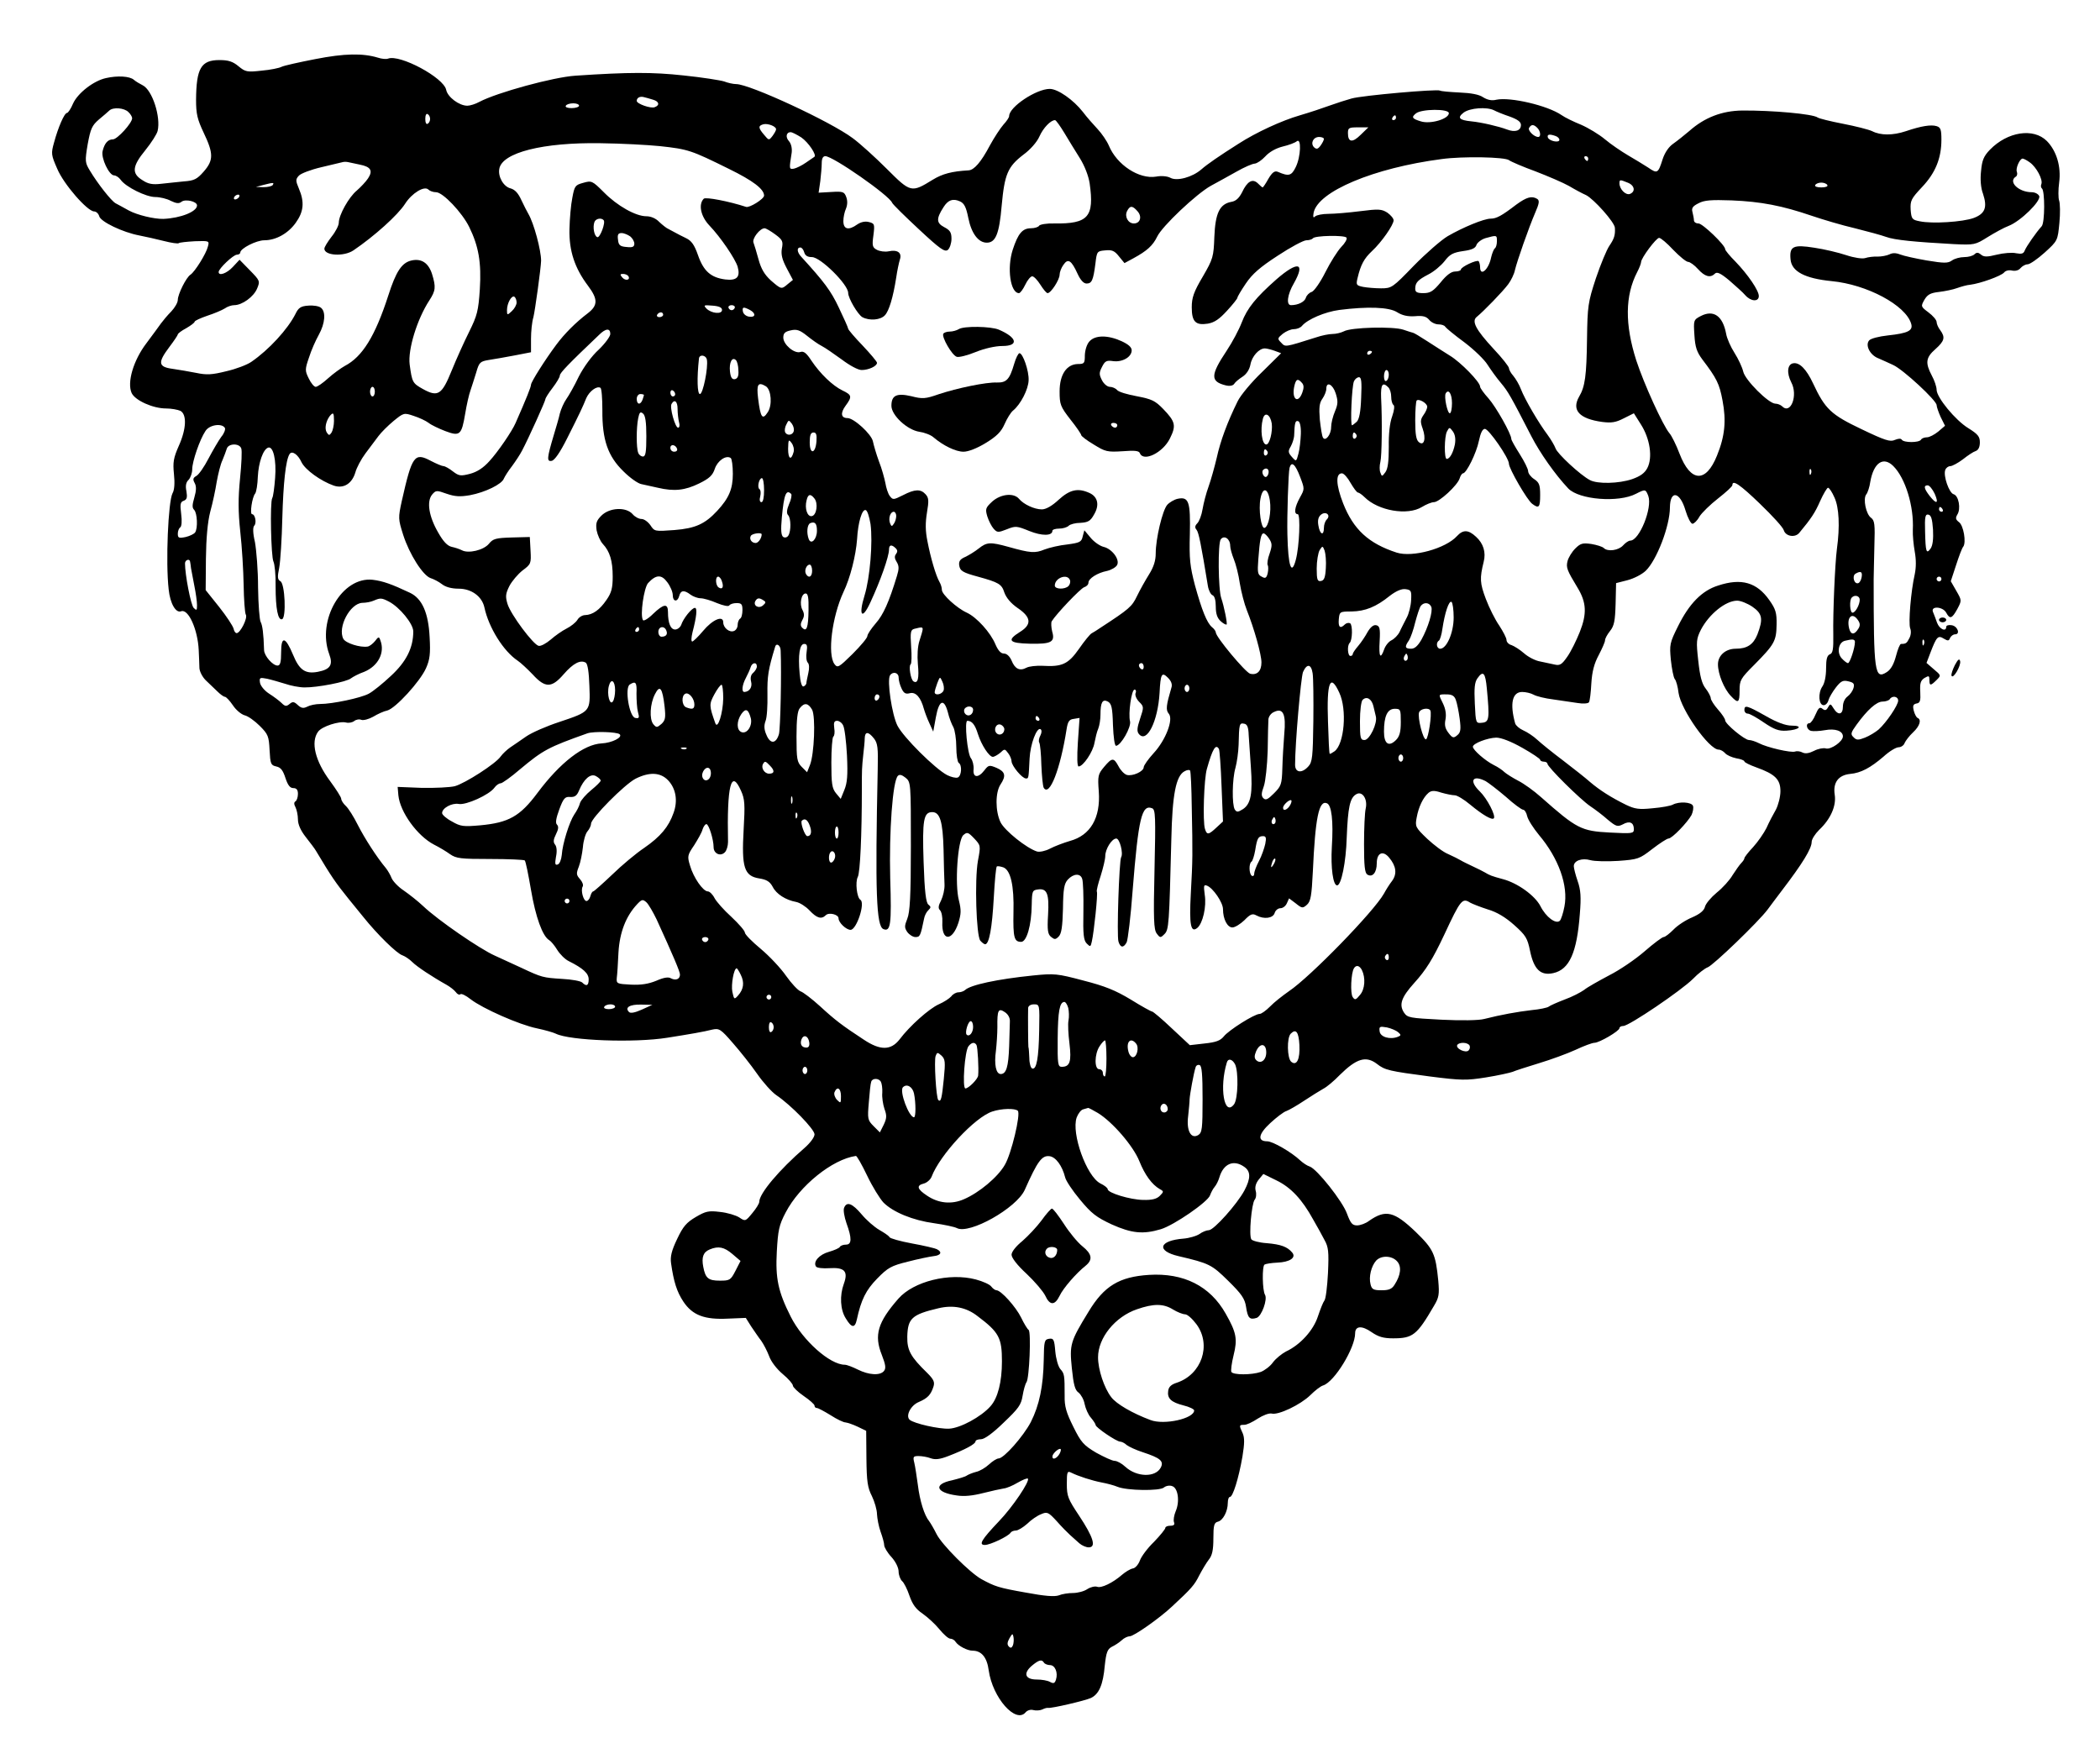 <?xml version="1.0" standalone="no"?>
<!DOCTYPE svg PUBLIC "-//W3C//DTD SVG 20010904//EN"
 "http://www.w3.org/TR/2001/REC-SVG-20010904/DTD/svg10.dtd">
<svg version="1.0" xmlns="http://www.w3.org/2000/svg"
 width="874pt" height="734pt" viewBox="0 0 874 734"
 preserveAspectRatio="xMidYMid meet">

<g transform="translate(0,734) scale(0.1,-0.1)"
fill="#000000" stroke="none">
<path d="M1312 7094 c-67 -13 -130 -27 -140 -32 -9 -5 -47 -13 -83 -16 -61 -7
-68 -5 -96 18 -24 20 -42 26 -80 26 -76 0 -96 -34 -97 -165 0 -59 5 -81 32
-138 41 -86 41 -114 0 -161 -28 -32 -40 -38 -83 -41 -27 -3 -70 -7 -95 -10
-35 -4 -53 -1 -77 15 -46 28 -43 58 12 125 25 31 48 67 51 80 14 58 -22 170
-62 190 -12 6 -29 16 -37 23 -17 15 -68 18 -116 7 -51 -11 -117 -62 -137 -106
-9 -22 -21 -39 -25 -39 -11 0 -37 -60 -54 -123 -13 -46 -12 -52 13 -109 27
-65 126 -178 154 -178 8 0 18 -9 21 -20 6 -23 98 -67 167 -80 25 -5 71 -15
102 -23 31 -8 59 -12 62 -9 3 3 33 6 67 8 60 2 61 2 54 -23 -7 -29 -54 -104
-72 -116 -18 -11 -53 -82 -53 -105 0 -11 -12 -32 -27 -48 -16 -16 -35 -39 -43
-50 -8 -12 -36 -49 -61 -83 -54 -71 -81 -163 -61 -207 15 -31 89 -64 143 -64
22 0 49 -5 60 -10 27 -15 25 -75 -7 -146 -22 -50 -25 -68 -20 -117 4 -37 2
-67 -6 -80 -18 -35 -29 -287 -16 -400 6 -59 30 -100 52 -91 30 11 69 -76 73
-161 1 -27 3 -62 3 -76 1 -14 12 -36 26 -50 14 -13 35 -34 48 -46 13 -13 27
-23 32 -23 5 0 20 -16 33 -35 13 -20 35 -38 49 -42 14 -3 42 -23 63 -44 35
-35 38 -43 41 -101 3 -57 5 -63 28 -68 19 -4 28 -17 38 -48 10 -30 19 -42 33
-42 13 0 19 -7 19 -24 0 -14 -5 -28 -10 -31 -7 -4 -7 -12 0 -25 5 -10 10 -33
10 -50 0 -21 11 -46 32 -73 18 -23 38 -49 43 -58 64 -107 81 -132 135 -199 11
-14 38 -47 61 -75 60 -75 141 -154 164 -161 11 -4 29 -16 41 -28 19 -19 82
-61 143 -95 14 -8 31 -21 38 -30 6 -9 15 -13 19 -9 4 4 23 -5 43 -21 49 -38
202 -106 276 -121 33 -7 68 -17 78 -22 58 -29 327 -39 464 -17 95 15 153 25
188 34 28 6 35 2 85 -56 30 -34 76 -92 101 -128 25 -36 61 -76 80 -89 61 -41
159 -142 159 -163 0 -12 -18 -36 -42 -57 -104 -90 -188 -189 -188 -224 0 -7
-13 -28 -29 -47 -28 -34 -29 -35 -54 -18 -14 9 -50 20 -80 23 -48 6 -60 3
-101 -21 -39 -23 -53 -39 -78 -92 -23 -48 -29 -73 -25 -101 11 -77 24 -118 51
-159 38 -57 88 -76 186 -71 l74 3 22 -35 c13 -19 31 -46 42 -60 10 -14 25 -43
33 -64 8 -23 32 -54 57 -75 23 -19 42 -41 42 -48 0 -6 20 -26 45 -43 25 -17
45 -35 45 -40 0 -6 4 -10 10 -10 5 0 31 -14 57 -30 26 -17 54 -30 62 -30 9 -1
32 -9 51 -18 l35 -17 1 -115 c1 -97 5 -122 23 -157 11 -23 21 -57 21 -75 1
-18 7 -51 15 -73 8 -22 15 -47 15 -56 0 -8 13 -31 30 -49 18 -20 30 -45 30
-61 0 -14 7 -32 14 -39 8 -6 22 -34 31 -61 13 -37 27 -56 55 -75 20 -14 52
-43 69 -64 18 -22 38 -40 46 -40 8 0 18 -6 22 -13 11 -17 49 -37 71 -37 37 0
60 -28 67 -82 16 -114 113 -224 154 -174 7 8 21 12 31 9 11 -3 28 -2 37 2 10
5 21 8 25 7 13 -3 154 30 178 41 34 16 51 55 58 135 6 55 11 68 29 78 13 6 31
18 41 27 10 10 26 17 34 17 17 0 124 75 176 124 81 75 93 89 113 129 12 23 30
53 40 66 14 17 19 40 19 88 0 55 3 66 19 70 21 5 41 43 41 78 0 14 4 25 9 25
12 0 36 76 52 168 9 55 9 78 1 97 -16 34 -15 35 7 35 10 0 35 12 56 26 22 14
46 23 57 21 28 -8 121 37 161 76 19 19 43 38 54 41 47 15 133 156 133 217 0
31 28 33 68 5 29 -20 50 -26 90 -26 82 0 99 13 170 135 21 35 23 48 18 105
-11 112 -20 131 -94 203 -90 86 -125 94 -194 46 -14 -11 -37 -19 -50 -19 -20
0 -27 9 -42 49 -18 51 -125 186 -155 196 -10 3 -27 14 -39 25 -37 35 -115 80
-138 80 -42 0 -37 30 13 76 26 24 56 47 67 50 11 4 44 23 74 43 30 20 66 42
80 50 14 7 45 33 68 57 70 69 109 81 155 46 33 -26 52 -30 219 -52 133 -17
153 -17 235 -4 50 8 99 19 110 23 11 5 61 21 110 36 50 15 118 40 153 56 34
16 69 29 78 29 20 0 104 49 104 61 0 5 7 9 16 9 24 0 242 148 290 196 22 23
50 44 61 48 22 7 213 191 250 241 12 17 40 53 60 80 84 110 123 173 123 201 0
11 14 33 31 50 48 45 72 100 65 146 -8 51 15 82 64 87 45 4 84 25 139 72 24
22 52 39 63 39 10 0 22 8 25 18 4 9 19 29 35 44 28 26 36 53 19 60 -5 2 -12
15 -16 30 -5 20 -3 27 11 30 15 2 18 11 16 48 -2 36 1 47 17 58 19 11 21 10
21 -8 0 -25 5 -25 30 0 19 19 19 19 -12 45 l-30 26 16 42 c26 68 32 74 56 59
17 -10 21 -10 26 3 4 8 13 15 21 15 23 0 10 35 -15 38 -12 2 -22 -1 -22 -7 0
-22 -28 -10 -38 17 -5 15 -13 35 -17 45 -11 26 41 23 55 -3 15 -28 24 -25 46
15 19 36 19 36 -4 76 l-23 40 22 67 c12 37 25 72 30 77 13 18 1 89 -18 102
-14 11 -15 17 -7 31 16 24 6 79 -15 85 -19 5 -44 77 -35 101 3 9 13 16 21 16
8 0 32 13 52 28 20 16 44 32 54 35 11 4 17 17 17 36 0 24 -8 34 -48 59 -54 33
-132 128 -132 160 0 12 -9 39 -20 59 -28 53 -25 75 15 110 38 34 42 49 20 79
-8 10 -15 26 -15 34 0 8 -15 26 -34 40 -32 24 -32 25 -17 52 13 22 25 29 61
33 25 3 59 10 75 16 17 6 41 13 55 14 41 5 128 36 141 51 6 8 21 11 33 8 14
-3 28 1 35 10 8 9 21 16 30 16 9 0 41 22 71 49 54 49 54 50 61 123 4 40 3 82
-1 93 -4 11 -4 45 0 75 9 67 -11 132 -51 173 -56 56 -164 39 -237 -36 -26 -27
-33 -44 -37 -89 -4 -34 -1 -71 8 -94 19 -57 9 -83 -38 -101 -46 -17 -174 -25
-225 -14 -32 6 -35 10 -38 48 -2 38 2 46 47 94 56 59 81 120 81 198 0 41 -3
51 -20 56 -23 7 -63 1 -128 -21 -54 -18 -105 -18 -140 0 -15 7 -70 21 -122 31
-52 10 -100 22 -105 26 -20 15 -191 30 -314 29 -84 -1 -157 -29 -220 -85 -20
-17 -50 -41 -67 -53 -19 -13 -35 -37 -44 -64 -19 -60 -22 -62 -61 -35 -19 12
-56 35 -84 51 -27 16 -70 45 -95 66 -25 21 -70 48 -100 61 -30 12 -67 30 -81
40 -58 40 -213 76 -271 64 -19 -5 -37 -1 -55 10 -17 12 -51 18 -99 20 -40 2
-76 5 -81 8 -12 7 -322 -20 -368 -33 -22 -6 -62 -19 -90 -29 -27 -10 -84 -29
-125 -41 -76 -22 -182 -71 -255 -118 -79 -50 -130 -85 -155 -107 -38 -33 -102
-50 -129 -35 -13 7 -38 9 -59 5 -71 -12 -164 49 -197 129 -8 19 -30 51 -47 69
-18 19 -46 51 -61 71 -39 50 -104 96 -138 96 -56 0 -169 -75 -169 -113 0 -6
-11 -22 -24 -36 -13 -15 -38 -53 -56 -86 -37 -70 -66 -103 -89 -104 -69 -4
-108 -14 -149 -39 -89 -55 -92 -54 -191 45 -48 48 -112 106 -142 128 -92 69
-429 225 -485 225 -12 0 -35 5 -50 11 -16 5 -91 17 -169 25 -128 14 -227 14
-450 -1 -92 -6 -326 -70 -400 -109 -16 -9 -39 -16 -50 -16 -34 0 -82 36 -88
66 -10 51 -193 149 -242 130 -8 -3 -27 -1 -42 4 -63 19 -139 18 -261 -6z
m1406 -169 c25 -7 29 -23 7 -31 -16 -7 -75 14 -75 26 0 13 13 20 29 16 9 -2
26 -7 39 -11z m-308 -25 c0 -5 -14 -10 -31 -10 -17 0 -28 4 -24 10 3 6 17 10
31 10 13 0 24 -4 24 -10z m-1876 -26 c9 -8 16 -20 16 -26 0 -20 -62 -88 -80
-88 -21 0 -35 -16 -43 -49 -7 -29 27 -101 48 -101 7 0 20 -8 27 -18 21 -30
106 -72 144 -72 19 0 49 -7 65 -16 23 -11 34 -12 44 -4 16 13 65 2 65 -15 0
-26 -69 -53 -140 -56 -38 -1 -109 16 -144 35 -21 12 -46 25 -55 30 -18 10 -74
81 -107 136 -20 33 -21 39 -9 110 12 65 18 78 47 103 18 15 38 32 43 37 16 15
62 11 79 -6z m5496 -5 c0 -24 -77 -47 -117 -34 -36 11 -40 17 -20 33 23 19
137 20 137 1z m188 12 c9 -5 38 -17 65 -26 33 -12 47 -22 47 -35 0 -24 -24
-32 -58 -19 -34 13 -107 30 -149 34 -50 5 -59 15 -32 36 26 20 97 25 127 10z
m-4428 -36 c0 -8 -4 -17 -10 -20 -6 -4 -10 5 -10 20 0 15 4 24 10 20 6 -3 10
-12 10 -20z m4020 5 c0 -5 -5 -10 -11 -10 -5 0 -7 5 -4 10 3 6 8 10 11 10 2 0
4 -4 4 -10z m-1381 -62 c17 -29 47 -77 65 -106 20 -32 36 -73 41 -105 20 -140
-6 -169 -147 -167 -31 1 -59 -4 -63 -9 -3 -6 -19 -11 -34 -11 -36 0 -54 -22
-76 -89 -25 -77 -10 -181 26 -181 5 0 17 16 26 35 9 19 22 35 29 35 7 0 22
-16 34 -35 12 -19 25 -35 30 -35 14 0 50 56 50 77 0 10 7 29 16 41 19 28 33
19 59 -38 12 -26 25 -40 37 -40 22 0 28 13 37 83 6 51 7 52 41 55 28 3 39 -2
57 -25 l23 -28 37 20 c57 31 81 53 99 90 20 43 164 179 224 212 25 13 72 40
105 58 33 19 68 34 77 34 10 1 29 14 44 30 16 18 44 34 72 41 26 6 52 16 59
22 20 16 17 -64 -4 -107 -18 -37 -29 -40 -75 -20 -13 5 -23 -2 -39 -29 -11
-20 -22 -36 -24 -36 -2 0 -11 8 -20 17 -22 21 -44 9 -66 -38 -12 -23 -25 -36
-44 -39 -49 -9 -67 -47 -71 -146 -3 -82 -5 -91 -48 -165 -38 -64 -46 -88 -46
-128 0 -60 16 -76 67 -68 28 5 48 19 80 54 24 26 43 50 43 54 0 4 16 31 35 59
27 40 59 68 133 116 53 35 107 64 119 64 12 0 24 4 27 8 7 12 133 14 140 3 4
-5 -6 -23 -22 -39 -15 -16 -45 -63 -66 -105 -21 -42 -47 -79 -57 -82 -10 -3
-21 -14 -24 -24 -5 -17 -32 -31 -62 -31 -21 0 -15 45 12 91 49 87 17 94 -72
17 -86 -76 -122 -120 -145 -180 -11 -29 -39 -82 -63 -118 -68 -102 -68 -128
-3 -144 17 -4 30 -1 35 7 4 7 20 20 34 29 17 11 29 30 33 50 6 35 36 68 60 68
8 0 27 -5 41 -10 l27 -10 -79 -78 c-44 -42 -90 -97 -102 -122 -43 -87 -72
-166 -87 -235 -9 -38 -24 -92 -34 -120 -10 -27 -21 -70 -25 -94 -4 -25 -14
-51 -22 -59 -10 -10 -11 -18 -3 -27 9 -11 19 -61 47 -233 3 -19 12 -36 19 -39
9 -3 14 -21 14 -48 0 -29 6 -47 20 -60 11 -10 22 -16 25 -14 4 4 -11 77 -22
109 -13 35 -15 231 -2 246 15 18 39 1 39 -28 0 -10 7 -35 15 -55 8 -19 20 -65
25 -101 6 -36 19 -86 29 -111 30 -75 61 -184 61 -218 0 -36 -18 -54 -47 -47
-20 6 -143 153 -143 172 0 5 -7 15 -16 22 -21 18 -42 70 -71 175 -20 77 -24
108 -21 211 3 136 -4 158 -51 148 -14 -3 -34 -15 -43 -25 -20 -23 -48 -141
-48 -202 0 -30 -8 -56 -28 -88 -15 -24 -38 -65 -50 -90 -21 -44 -33 -54 -151
-131 -14 -10 -31 -20 -38 -24 -6 -3 -30 -32 -52 -64 -45 -64 -70 -76 -153 -71
-25 1 -55 -2 -66 -8 -28 -15 -48 -5 -62 30 -8 18 -20 29 -32 29 -13 0 -24 13
-35 38 -20 49 -78 113 -119 132 -42 19 -104 76 -104 95 0 9 -4 23 -10 33 -15
26 -37 101 -50 169 -9 44 -9 77 -2 120 8 48 8 61 -6 76 -20 22 -44 22 -94 -4
-40 -20 -42 -20 -55 -3 -7 9 -15 34 -18 53 -4 20 -15 61 -27 91 -11 30 -22 68
-25 83 -6 30 -79 97 -106 97 -27 0 -30 21 -8 51 28 38 27 45 -13 64 -41 20
-92 69 -129 124 -20 31 -32 41 -46 36 -25 -8 -71 31 -71 60 0 18 7 25 31 30
25 6 38 1 67 -22 21 -17 48 -36 62 -43 14 -7 51 -33 83 -56 33 -25 68 -44 83
-44 29 0 64 16 64 30 0 5 -27 37 -60 72 -33 34 -60 66 -60 70 0 4 -18 44 -39
88 -33 70 -61 107 -156 211 -18 19 -20 39 -4 39 6 0 13 -9 16 -20 4 -14 14
-20 32 -20 36 0 151 -114 151 -149 0 -22 40 -90 59 -101 30 -16 76 -12 94 8
17 18 34 74 47 157 4 28 11 61 15 74 10 29 -9 43 -47 35 -15 -3 -36 0 -48 6
-19 10 -21 17 -15 60 6 47 5 50 -19 56 -16 4 -33 0 -48 -10 -36 -26 -58 -21
-58 14 0 16 5 39 11 52 6 15 7 32 1 48 -8 22 -14 24 -62 21 l-53 -3 7 48 c3
26 6 60 6 75 0 19 5 29 15 29 32 0 267 -164 278 -194 3 -7 53 -56 111 -110 89
-83 108 -96 121 -86 8 7 15 28 15 46 0 27 -6 36 -31 49 -32 17 -33 35 -2 83
19 30 39 37 68 24 18 -8 26 -24 35 -69 13 -65 42 -103 77 -103 37 0 52 37 62
155 12 130 25 161 90 211 29 21 57 53 67 76 16 36 47 68 65 68 4 0 21 -24 38
-52z m-1199 14 c0 -5 -7 -17 -15 -28 -15 -19 -15 -19 -35 5 -25 29 -25 38 -2
44 19 4 52 -9 52 -21z m3168 6 c14 -14 16 -38 4 -38 -18 0 -45 28 -38 38 9 15
19 15 34 0z m-735 -29 c-34 -34 -53 -32 -53 7 0 22 4 24 42 24 l43 0 -32 -31z
m-2328 -11 c29 -20 66 -74 54 -81 -2 -1 -18 -12 -35 -24 -17 -12 -40 -23 -50
-25 -20 -3 -20 -2 -9 67 2 18 -2 36 -11 47 -16 17 -12 38 7 38 5 0 25 -10 44
-22z m3139 6 c9 -3 16 -10 16 -16 0 -14 -43 -5 -48 10 -4 13 7 15 32 6z m-964
-12 c0 -5 -6 -17 -14 -28 -11 -15 -17 -16 -27 -7 -16 16 -4 43 21 43 11 0 20
-4 20 -8z m-2765 -30 c120 -13 131 -17 289 -95 100 -49 146 -84 146 -111 0
-14 -61 -52 -75 -47 -70 23 -168 42 -176 34 -23 -23 -13 -73 23 -111 47 -49
108 -139 118 -172 12 -43 -3 -59 -52 -53 -60 8 -90 35 -113 101 -15 43 -27 60
-50 71 -16 8 -37 18 -45 23 -8 4 -21 11 -28 15 -8 3 -25 17 -38 29 -14 15 -35
24 -54 24 -44 0 -121 43 -177 100 -48 48 -51 49 -86 39 -33 -9 -36 -13 -45
-62 -6 -29 -11 -87 -12 -131 -2 -90 22 -162 77 -235 42 -56 42 -82 -1 -115
-49 -37 -97 -85 -131 -131 -47 -63 -105 -155 -105 -166 0 -9 -19 -57 -64 -159
-15 -35 -74 -121 -109 -159 -25 -28 -51 -45 -81 -53 -39 -10 -46 -9 -71 10
-15 12 -33 22 -39 22 -6 0 -30 10 -53 22 -68 36 -78 23 -121 -168 -15 -69 -15
-74 6 -140 26 -81 82 -169 114 -180 13 -4 34 -15 47 -25 15 -12 40 -19 70 -19
53 0 97 -32 107 -78 18 -84 79 -182 139 -222 12 -8 40 -34 62 -57 52 -57 79
-57 129 1 40 46 70 61 92 48 8 -6 13 -39 15 -97 4 -107 5 -106 -126 -150 -52
-17 -114 -44 -137 -60 -24 -17 -54 -37 -67 -46 -13 -9 -31 -26 -39 -37 -20
-30 -148 -112 -191 -124 -20 -5 -82 -8 -138 -7 l-100 4 3 -35 c7 -70 79 -169
148 -205 22 -11 52 -29 67 -40 26 -18 44 -20 167 -20 76 0 141 -3 144 -6 4 -4
15 -59 26 -123 19 -112 48 -193 76 -209 7 -4 22 -22 33 -40 11 -18 33 -40 48
-47 60 -30 83 -51 83 -76 0 -26 -9 -31 -27 -13 -6 6 -44 13 -84 15 -79 5 -84
6 -169 46 -30 14 -80 37 -111 51 -61 27 -236 147 -298 206 -21 20 -58 49 -81
65 -23 15 -45 39 -50 51 -5 13 -16 32 -24 42 -37 44 -88 123 -117 180 -17 34
-39 69 -50 79 -10 9 -19 23 -19 30 0 6 -21 39 -46 73 -62 83 -82 163 -50 206
16 22 88 45 116 38 11 -3 26 0 34 6 7 6 21 9 30 5 9 -3 31 3 49 13 18 11 44
23 59 26 34 9 136 120 161 176 16 36 19 60 15 130 -5 100 -31 160 -82 184 -76
36 -113 49 -155 54 -127 14 -233 -168 -181 -309 17 -45 5 -64 -47 -74 -52 -10
-77 7 -103 70 -32 77 -50 81 -50 11 0 -42 -4 -55 -15 -55 -20 0 -55 40 -56 64
-2 71 -7 104 -14 117 -5 8 -10 73 -11 144 0 72 -7 156 -13 189 -9 38 -9 62 -3
68 11 11 4 48 -9 48 -10 0 0 71 13 86 5 7 10 38 11 70 3 59 22 114 43 121 21
7 35 -51 29 -126 -3 -40 -8 -78 -12 -84 -10 -16 -5 -244 5 -264 5 -10 10 -56
9 -103 0 -94 10 -143 27 -137 18 6 12 148 -7 158 -12 7 -13 17 -5 56 5 27 11
120 13 208 4 143 14 240 30 265 10 16 35 -1 50 -34 16 -32 80 -78 134 -97 41
-14 76 8 90 55 5 19 24 55 42 79 19 25 43 57 54 72 11 15 39 43 63 63 42 34
43 35 84 21 22 -7 50 -20 62 -29 11 -9 43 -24 69 -34 61 -23 68 -17 83 72 6
37 16 81 22 97 6 17 16 50 24 75 12 42 16 46 53 52 22 3 70 12 108 19 l67 13
0 56 c0 30 4 71 10 90 7 29 31 202 32 235 0 44 -30 156 -53 195 -5 8 -18 34
-29 57 -13 29 -27 44 -45 49 -29 7 -53 48 -47 81 11 68 182 111 422 107 85 -1
196 -7 245 -12z m3536 -59 c8 -6 57 -27 109 -46 52 -20 115 -47 140 -61 25
-15 57 -32 71 -38 32 -16 119 -113 120 -136 2 -30 -3 -46 -23 -75 -11 -16 -36
-76 -56 -135 -33 -100 -35 -116 -37 -252 -2 -154 -8 -199 -33 -241 -32 -56 1
-92 96 -105 39 -5 57 -2 90 15 l42 21 29 -46 c38 -59 50 -138 27 -182 -11 -21
-29 -34 -63 -46 -55 -19 -145 -21 -176 -4 -39 20 -136 110 -143 132 -4 11 -19
37 -33 56 -37 49 -95 148 -111 190 -7 19 -22 44 -32 56 -10 11 -18 26 -18 32
0 6 -28 42 -63 79 -76 82 -94 117 -70 135 28 23 107 104 130 135 12 16 25 43
28 59 9 38 57 175 84 238 17 39 19 51 9 58 -23 14 -44 8 -88 -24 -60 -46 -82
-58 -106 -58 -28 0 -115 -36 -179 -73 -27 -16 -91 -72 -141 -123 -88 -91 -92
-94 -136 -94 -25 0 -59 3 -75 6 -28 6 -30 8 -23 37 13 55 27 81 60 112 40 37
90 109 90 128 0 8 -12 22 -26 32 -24 15 -36 16 -114 6 -47 -6 -107 -11 -131
-11 -25 0 -50 -5 -56 -11 -7 -7 -9 -3 -6 15 17 89 250 187 533 224 86 12 265
9 281 -5z m329 7 c0 -5 -2 -10 -4 -10 -3 0 -8 5 -11 10 -3 6 -1 10 4 10 6 0
11 -4 11 -10z m1838 -16 c27 -19 55 -71 48 -90 -3 -7 -2 -15 2 -18 13 -8 13
-144 -1 -158 -22 -24 -63 -83 -70 -100 -5 -14 -13 -16 -36 -12 -16 4 -53 1
-81 -6 -40 -10 -54 -10 -66 1 -11 9 -18 9 -26 1 -7 -7 -26 -12 -43 -12 -17 0
-40 -6 -51 -14 -17 -12 -32 -12 -105 0 -46 8 -96 19 -111 25 -18 7 -32 7 -45
0 -11 -5 -33 -9 -49 -9 -16 1 -39 -2 -51 -6 -12 -4 -46 1 -79 12 -33 11 -92
25 -133 31 -88 14 -104 6 -99 -48 4 -51 60 -80 171 -91 147 -14 308 -100 331
-177 9 -29 -13 -40 -97 -49 -37 -4 -72 -13 -78 -21 -17 -20 4 -61 38 -74 16
-7 43 -19 62 -28 42 -19 181 -148 181 -167 0 -7 8 -30 17 -50 l18 -36 -28 -24
c-16 -13 -37 -24 -47 -24 -10 0 -22 -4 -25 -10 -8 -13 -72 -13 -80 0 -4 6 -14
5 -29 -1 -19 -9 -41 -2 -139 45 -126 60 -151 83 -201 190 -28 60 -57 89 -83
84 -24 -4 -28 -40 -8 -79 29 -54 -2 -136 -38 -100 -6 6 -19 11 -28 11 -28 0
-127 99 -134 134 -4 17 -20 52 -36 77 -16 25 -32 61 -35 80 -14 74 -52 101
-105 74 -31 -16 -31 -18 -27 -80 3 -50 10 -70 33 -101 60 -79 71 -101 84 -171
16 -84 10 -148 -23 -229 -46 -115 -110 -112 -156 8 -14 37 -33 75 -42 85 -27
32 -106 205 -138 303 -48 150 -47 270 4 368 9 17 16 36 16 41 0 17 63 101 75
101 7 0 33 -22 59 -50 26 -27 54 -50 62 -50 7 0 26 -13 41 -30 28 -31 51 -38
70 -19 9 9 24 2 60 -28 26 -23 57 -50 67 -62 23 -26 56 -28 56 -3 0 23 -45 89
-97 143 -24 24 -43 47 -43 52 0 17 -94 107 -111 107 -11 0 -19 6 -19 13 0 6
-3 22 -6 34 -5 17 1 25 25 37 24 13 53 15 138 12 122 -5 210 -22 333 -64 47
-16 128 -40 180 -52 52 -13 111 -29 130 -36 35 -13 119 -21 282 -30 85 -4 89
-3 140 29 29 18 69 40 88 47 49 19 135 103 127 124 -4 9 -18 16 -31 16 -55 0
-100 44 -66 65 5 3 7 12 4 20 -6 14 12 55 24 55 4 0 18 -7 30 -16z m-6951 -9
c46 -9 56 -25 35 -57 -9 -14 -31 -37 -47 -51 -33 -27 -75 -102 -75 -134 0 -11
-13 -37 -30 -58 -16 -21 -30 -43 -30 -50 0 -29 81 -34 121 -7 87 59 185 147
215 194 28 44 80 76 97 59 6 -6 20 -11 32 -11 28 0 108 -84 138 -145 39 -80
51 -147 44 -259 -6 -90 -11 -109 -44 -176 -21 -42 -54 -115 -73 -162 -41 -101
-57 -112 -120 -77 -43 24 -45 28 -55 102 -8 62 31 189 82 267 26 40 28 55 11
110 -15 46 -44 65 -85 56 -41 -9 -65 -46 -97 -146 -55 -170 -108 -255 -181
-293 -16 -9 -48 -32 -69 -51 -22 -20 -45 -36 -52 -36 -7 0 -20 16 -29 35 -16
32 -16 38 1 87 9 29 28 72 41 95 26 47 30 95 9 112 -8 7 -32 11 -53 9 -31 -2
-41 -9 -53 -34 -32 -64 -111 -150 -184 -200 -17 -12 -64 -30 -104 -39 -60 -15
-82 -16 -125 -7 -29 6 -73 13 -99 17 -60 8 -62 26 -13 91 19 25 35 49 35 52 0
4 16 16 35 26 19 11 35 23 35 27 0 4 24 15 53 25 28 9 61 23 72 30 11 8 29 14
40 14 33 0 81 35 95 69 13 31 12 33 -30 76 l-43 44 -28 -30 c-25 -27 -59 -39
-59 -21 0 14 61 72 76 72 7 0 14 4 14 9 0 17 67 51 100 51 48 0 99 28 131 73
33 46 37 86 13 142 -14 33 -14 39 0 54 8 9 50 25 93 35 43 10 83 20 88 21 6 2
17 2 25 0 8 -2 29 -6 47 -10z m5277 -75 c29 -11 34 -37 10 -47 -18 -7 -44 20
-44 44 0 16 2 16 34 3z m-5639 -10 c-3 -5 -21 -9 -38 -9 l-32 1 30 8 c43 11
47 11 40 0z m6470 0 c4 -6 -7 -10 -25 -10 -18 0 -29 4 -25 10 3 6 15 10 25 10
10 0 22 -4 25 -10z m-6610 -50 c-3 -5 -11 -10 -16 -10 -6 0 -7 5 -4 10 3 6 11
10 16 10 6 0 7 -4 4 -10z m3739 -59 c20 -22 12 -51 -15 -51 -24 0 -40 29 -28
52 12 23 22 23 43 -1z m-2222 -37 c10 -9 -15 -75 -26 -71 -13 4 -20 42 -12 63
5 14 28 19 38 8z m715 -60 c30 -22 33 -29 27 -59 -4 -24 1 -45 20 -81 l26 -49
-21 -17 c-27 -23 -27 -23 -71 15 -26 24 -40 47 -51 87 -8 30 -18 62 -21 70 -7
17 27 60 46 60 6 0 26 -12 45 -26z m-604 -8 c9 -7 17 -21 17 -30 0 -13 -7 -17
-32 -14 -28 2 -34 8 -36 31 -3 21 1 27 15 27 10 0 26 -7 36 -14z m3607 -20 c0
-14 -4 -27 -9 -30 -4 -3 -11 -20 -15 -37 -10 -51 -46 -82 -46 -41 0 10 -3 21
-6 25 -8 7 -74 -24 -74 -35 0 -4 -11 -8 -24 -8 -16 0 -36 -15 -60 -45 -31 -37
-43 -45 -72 -45 -26 0 -34 4 -34 18 0 26 11 37 55 60 22 11 52 36 67 55 22 29
36 36 77 42 37 5 52 12 56 26 4 10 21 23 38 28 47 13 47 13 47 -13z m-3615
-145 c10 -17 -12 -21 -25 -6 -10 12 -10 15 3 15 9 0 18 -4 22 -9z m-465 -110
c0 -10 -9 -26 -20 -36 -19 -18 -20 -17 -20 4 0 29 19 63 31 56 5 -4 9 -14 9
-24z m855 -31 c0 -19 -44 -15 -65 6 -13 14 -11 15 25 12 28 -2 40 -8 40 -18z
m53 9 c-2 -6 -8 -10 -13 -10 -5 0 -11 4 -13 10 -2 6 4 11 13 11 9 0 15 -5 13
-11z m63 -9 c26 -14 24 -32 -3 -28 -13 2 -24 11 -26 21 -4 20 2 21 29 7z
m2693 -9 c22 -14 45 -19 75 -17 33 3 47 -1 59 -15 9 -11 26 -19 39 -19 12 0
25 -4 28 -10 3 -5 39 -35 80 -65 41 -31 84 -73 96 -93 13 -20 37 -54 55 -75
31 -37 41 -55 127 -222 36 -70 100 -161 154 -218 45 -47 210 -60 282 -22 39
20 40 19 51 -9 18 -49 -37 -186 -75 -186 -7 0 -20 -9 -30 -20 -19 -21 -64 -27
-80 -11 -6 6 -29 13 -52 17 -36 5 -45 3 -67 -19 -14 -14 -28 -37 -32 -52 -7
-27 -2 -39 41 -110 38 -62 40 -109 10 -185 -14 -35 -37 -82 -52 -103 -22 -32
-31 -38 -52 -33 -14 3 -42 9 -61 13 -19 3 -49 18 -67 34 -17 15 -41 30 -52 34
-12 3 -21 13 -21 21 0 9 -14 35 -30 60 -17 24 -42 74 -56 111 -25 66 -26 86
-9 155 10 39 -1 76 -32 104 -32 30 -54 30 -79 3 -47 -52 -185 -90 -251 -69
-117 38 -180 96 -223 205 -30 77 -32 125 -5 125 8 0 24 -18 36 -40 13 -22 26
-40 31 -40 4 0 17 -9 27 -19 57 -57 179 -78 239 -41 18 11 40 20 50 20 22 0
98 70 107 99 3 11 10 21 14 21 14 0 56 85 66 135 7 33 15 50 25 50 16 0 100
-121 100 -145 0 -20 76 -152 97 -167 28 -21 33 -15 33 37 0 42 -4 52 -25 66
-14 9 -25 24 -25 33 0 9 -16 41 -35 71 -19 30 -35 58 -35 63 0 21 -64 134 -95
169 -19 21 -35 43 -35 49 0 19 -81 102 -126 129 -22 14 -65 41 -94 60 -29 19
-56 35 -59 35 -3 1 -22 6 -41 13 -42 14 -217 10 -247 -7 -12 -6 -33 -11 -47
-11 -14 0 -45 -6 -68 -14 -133 -42 -128 -41 -146 -22 -16 16 -16 18 7 37 13
10 33 19 46 19 12 0 28 6 34 14 23 27 95 58 155 66 118 15 206 12 240 -9z
m-3054 -11 c0 -5 -7 -10 -16 -10 -8 0 -12 5 -9 10 3 6 10 10 16 10 5 0 9 -4 9
-10z m-220 -80 c0 -10 -22 -40 -48 -65 -29 -26 -63 -73 -83 -112 -18 -38 -42
-80 -52 -94 -10 -14 -22 -41 -27 -60 -4 -19 -16 -59 -25 -89 -29 -97 -30 -112
-9 -108 12 2 35 35 64 93 54 107 65 131 80 168 13 29 44 52 59 43 5 -3 8 -45
8 -93 -1 -124 23 -192 88 -255 27 -27 61 -51 75 -53 14 -3 44 -10 68 -15 68
-16 113 -11 172 18 43 21 56 34 65 61 11 33 46 58 66 45 5 -3 9 -33 9 -66 0
-63 -16 -101 -65 -154 -51 -55 -91 -73 -178 -80 -82 -6 -83 -6 -100 20 -10 14
-26 26 -37 26 -11 0 -28 9 -37 20 -27 31 -96 28 -130 -6 -21 -21 -24 -32 -20
-61 4 -20 15 -45 26 -57 29 -31 41 -70 41 -136 0 -47 -5 -67 -26 -97 -28 -41
-57 -62 -89 -63 -11 0 -26 -9 -32 -20 -7 -11 -27 -27 -45 -36 -18 -9 -48 -30
-66 -46 -19 -16 -41 -28 -50 -26 -22 4 -117 131 -130 175 -9 30 -8 42 8 74 11
21 36 50 55 65 35 26 36 29 33 83 l-3 56 -75 -2 c-66 -2 -78 -5 -95 -26 -22
-27 -86 -42 -113 -27 -10 5 -28 11 -42 14 -18 4 -35 22 -56 59 -39 67 -49 129
-26 158 16 19 19 19 61 4 35 -12 56 -13 97 -6 64 12 133 46 141 69 4 9 19 33
34 52 14 19 34 49 42 65 26 49 97 206 97 214 0 4 13 25 30 47 16 21 30 44 30
51 0 11 37 49 163 169 28 28 47 29 47 4z m3170 -74 c0 -3 -4 -8 -10 -11 -5 -3
-10 -1 -10 4 0 6 5 11 10 11 6 0 10 -2 10 -4z m-2768 -33 c6 -32 -16 -143 -29
-143 -11 0 -13 65 -4 148 2 18 29 15 33 -5z m131 -44 c2 -24 -3 -34 -14 -37
-12 -2 -18 6 -21 32 -4 37 9 63 25 47 5 -5 10 -24 10 -42z m2707 -18 c0 -11
-4 -23 -10 -26 -6 -4 -10 5 -10 19 0 14 5 26 10 26 6 0 10 -9 10 -19z m-115
-96 c-2 -59 -8 -89 -18 -100 -9 -8 -18 -15 -20 -15 -8 0 -1 163 8 183 4 9 13
17 21 17 10 0 12 -19 9 -85z m-246 61 c8 -9 8 -21 1 -40 -17 -47 -44 -29 -34
23 7 34 15 38 33 17z m-2231 -14 c22 -15 27 -79 7 -108 -22 -34 -30 -22 -40
59 -7 58 0 69 33 49z m2371 -29 c10 -32 10 -44 -3 -75 -9 -21 -16 -50 -16 -66
0 -31 -24 -61 -34 -43 -4 6 -9 39 -13 74 -4 51 -2 70 11 88 9 13 16 31 16 41
0 32 27 19 39 -19z m219 25 c7 -7 12 -24 12 -39 0 -15 4 -30 9 -34 6 -3 4 -22
-5 -48 -10 -27 -15 -73 -14 -127 0 -61 -4 -91 -14 -105 -14 -19 -15 -19 -21
-2 -4 9 -4 29 0 45 6 22 8 173 3 267 -2 55 6 67 30 43z m-4218 -18 c0 -11 -4
-20 -10 -20 -5 0 -10 9 -10 20 0 11 5 20 10 20 6 0 10 -9 10 -20z m1250 -11
c0 -5 -4 -9 -10 -9 -5 0 -10 7 -10 16 0 8 5 12 10 9 6 -3 10 -10 10 -16z
m3233 -37 c0 -23 -4 -42 -9 -42 -10 -1 -25 70 -17 83 12 20 26 -3 26 -41z
m-3363 34 c0 -2 -3 -11 -6 -20 -9 -23 -24 -20 -24 4 0 11 7 20 15 20 8 0 15
-2 15 -4z m3260 -49 c0 -7 -7 -23 -16 -35 -13 -19 -13 -28 -3 -56 15 -42 6
-74 -16 -56 -11 9 -15 33 -15 90 0 42 3 80 6 83 9 9 44 -11 44 -26z m-3120 -9
c0 -18 3 -43 6 -55 4 -13 2 -23 -4 -23 -12 0 -36 85 -27 99 12 21 25 11 25
-21z m-130 -114 c0 -65 -3 -84 -14 -84 -8 0 -17 7 -20 16 -8 20 -8 103 0 143
5 25 9 29 20 20 10 -8 14 -36 14 -95z m-1300 64 c0 -18 -5 -40 -10 -48 -9 -13
-11 -13 -20 0 -10 16 -4 46 12 68 15 18 18 15 18 -20z m3903 -11 c4 -34 -9
-87 -23 -87 -18 0 -26 62 -14 107 8 31 31 18 37 -20z m-1990 -33 c-6 -17 -30
-18 -36 -1 -2 6 0 21 6 31 9 19 10 19 23 2 7 -10 10 -24 7 -32z m2111 -10 c-1
-27 -5 -64 -10 -82 -9 -34 -9 -34 -27 -14 -16 18 -17 24 -5 44 7 13 13 32 14
43 2 57 5 66 17 62 7 -2 12 -22 11 -53z m-4478 25 c3 -6 -3 -23 -15 -37 -11
-15 -35 -56 -53 -90 -18 -35 -41 -68 -51 -73 -14 -8 -15 -14 -7 -29 8 -14 7
-32 -1 -60 -9 -31 -10 -43 -1 -52 13 -13 16 -77 4 -94 -4 -6 -22 -15 -39 -19
-29 -6 -33 -4 -33 14 0 11 5 23 10 26 6 4 8 26 4 56 -5 40 -4 50 11 55 13 5
15 14 11 39 -5 23 -2 38 9 48 8 9 15 28 15 44 0 32 31 123 55 159 16 26 68 34
81 13z m5119 -69 c-7 -34 -21 -60 -34 -60 -11 0 -10 93 1 114 10 19 11 19 25
0 9 -13 12 -31 8 -54z m-2657 13 c-4 -52 -28 -56 -28 -4 0 30 4 41 16 41 11 0
14 -9 12 -37z m2247 28 c3 -5 1 -12 -5 -16 -5 -3 -10 1 -10 9 0 18 6 21 15 7z
m-2342 -72 c-10 -37 -23 -30 -23 13 1 38 2 41 14 25 8 -10 12 -27 9 -38z
m-2299 15 c4 -9 1 -66 -5 -126 -8 -81 -8 -137 1 -221 7 -62 13 -161 14 -222 1
-60 5 -116 9 -123 9 -14 -23 -77 -38 -77 -6 0 -11 9 -13 19 -3 11 -29 51 -60
90 l-56 70 1 130 c1 86 7 153 18 196 10 36 22 92 27 125 6 33 16 74 24 90 7
17 15 38 18 48 7 22 52 23 60 1z m1814 -2 c2 -7 -3 -12 -12 -12 -9 0 -16 7
-16 16 0 17 22 14 28 -4z m2457 -11 c3 -5 1 -12 -5 -16 -5 -3 -10 1 -10 9 0
18 6 21 15 7z m2605 -61 c50 -50 86 -167 81 -265 -1 -22 3 -63 8 -91 6 -33 6
-65 0 -94 -16 -70 -27 -203 -19 -225 5 -12 3 -30 -4 -42 -10 -20 -14 -23 -34
-23 -5 0 -14 -23 -21 -50 -9 -34 -21 -56 -38 -67 -51 -33 -55 -3 -55 387 0 19
2 82 3 138 3 90 1 106 -14 117 -21 15 -34 79 -20 97 6 7 14 31 17 53 14 79 54
107 96 65z m-2469 -45 c19 -50 19 -50 -1 -86 -22 -40 -26 -69 -9 -69 12 0 7
-134 -8 -190 -18 -68 -32 -27 -35 105 -2 76 4 260 9 278 8 29 24 15 44 -38z
m-131 21 c0 -8 -4 -17 -9 -20 -10 -7 -23 19 -14 28 11 11 23 6 23 -8z m2257
-8 c-3 -8 -6 -5 -6 6 -1 11 2 17 5 13 3 -3 4 -12 1 -19z m-4357 -68 c0 -30 -4
-50 -11 -50 -7 0 -9 10 -5 24 3 14 2 27 -3 30 -11 7 -2 46 10 46 5 0 9 -22 9
-50z m4146 -58 c50 -48 95 -97 98 -109 8 -26 48 -32 65 -10 49 59 65 83 86
131 14 31 29 56 33 56 5 0 17 -18 27 -41 19 -41 23 -120 10 -214 -8 -61 -17
-271 -15 -356 1 -61 -2 -78 -14 -82 -12 -5 -16 -20 -16 -59 0 -32 -6 -62 -16
-76 -18 -27 -15 -77 6 -77 8 0 17 9 20 21 3 11 17 35 31 53 21 27 30 31 53 25
21 -5 25 -10 20 -28 -3 -11 -14 -27 -25 -35 -11 -8 -19 -25 -19 -42 0 -34 -20
-38 -39 -7 -12 20 -14 20 -23 4 -7 -13 -13 -14 -23 -6 -11 9 -17 4 -29 -24 -8
-20 -20 -36 -25 -36 -18 0 -12 -28 7 -32 9 -2 35 -1 57 3 43 8 75 -3 75 -26 0
-21 -50 -56 -71 -50 -10 3 -32 -1 -49 -10 -20 -10 -36 -13 -48 -7 -9 5 -23 7
-31 4 -17 -6 -117 17 -151 35 -14 7 -32 13 -41 13 -18 0 -99 67 -99 82 0 6
-13 26 -30 45 -16 18 -30 40 -30 47 0 7 -10 26 -21 40 -16 20 -24 51 -31 116
-9 80 -8 91 11 129 34 65 103 121 151 121 14 0 42 -11 63 -25 42 -29 46 -51
21 -116 -17 -42 -43 -59 -90 -59 -42 0 -74 -28 -74 -65 0 -40 25 -102 54 -132
30 -32 36 -29 36 23 0 43 4 50 61 107 84 85 92 99 93 167 1 50 -4 65 -30 102
-52 74 -116 93 -213 61 -68 -21 -121 -76 -167 -169 -35 -70 -36 -77 -30 -141
4 -37 11 -72 16 -79 6 -6 13 -32 16 -58 10 -70 127 -236 167 -236 8 0 20 -7
27 -15 7 -8 27 -17 46 -21 19 -3 34 -9 34 -13 0 -4 22 -15 50 -25 78 -28 100
-50 100 -99 0 -23 -9 -58 -19 -77 -11 -19 -29 -53 -39 -76 -11 -22 -36 -58
-56 -80 -20 -21 -36 -42 -36 -46 0 -4 -6 -13 -13 -20 -7 -7 -23 -30 -36 -50
-12 -21 -42 -54 -66 -73 -24 -20 -46 -46 -49 -59 -4 -16 -21 -30 -53 -44 -27
-11 -62 -34 -78 -51 -17 -17 -35 -31 -41 -31 -6 0 -42 -27 -80 -60 -38 -33
-104 -78 -148 -100 -43 -23 -90 -49 -103 -60 -14 -10 -50 -29 -81 -40 -31 -12
-61 -25 -67 -30 -5 -4 -37 -11 -70 -14 -60 -7 -127 -19 -198 -37 -22 -6 -96
-7 -178 -3 -133 7 -141 8 -156 30 -21 33 -11 63 43 123 49 54 77 99 125 201
68 146 75 154 108 133 9 -5 42 -18 73 -28 38 -11 74 -33 110 -65 48 -43 55
-54 66 -108 16 -77 44 -104 97 -92 67 15 98 86 110 245 6 71 4 101 -9 138 -9
26 -16 54 -16 62 0 23 34 35 69 25 18 -5 70 -6 117 -3 81 6 87 8 140 49 31 24
62 44 68 44 15 0 79 67 96 98 6 13 9 30 6 38 -6 16 -58 19 -84 5 -9 -5 -47
-12 -84 -15 -57 -6 -74 -3 -110 14 -63 31 -110 61 -150 95 -19 17 -70 57 -113
90 -44 33 -92 72 -107 86 -16 15 -42 32 -58 39 -16 7 -31 20 -34 29 -23 83
-12 131 29 131 15 0 36 -5 47 -11 12 -7 49 -16 82 -20 34 -5 80 -12 102 -15
23 -4 44 -2 47 3 4 6 8 41 10 79 3 49 12 83 31 118 14 27 26 54 26 61 0 7 9
24 21 39 17 21 21 42 23 113 l2 86 47 12 c27 7 60 24 76 39 46 44 101 187 101
264 1 74 42 66 65 -13 9 -30 22 -55 29 -55 6 0 20 13 29 30 10 16 45 50 77 75
33 26 60 50 60 56 0 24 32 2 116 -79z m726 43 c18 -41 8 -46 -21 -9 -24 31
-26 44 -8 44 7 0 20 -16 29 -35z m-2767 -28 c7 -47 -5 -109 -22 -114 -14 -5
-26 76 -17 122 9 49 31 45 39 -8z m-1992 27 c3 -4 0 -23 -9 -42 -10 -24 -11
-39 -4 -46 12 -12 13 -66 1 -85 -5 -8 -14 -10 -21 -6 -9 6 -11 28 -6 82 9 96
18 118 39 97z m96 -18 c17 -20 10 -70 -10 -74 -19 -4 -31 32 -22 66 6 26 16
28 32 8z m4696 -46 c3 -5 1 -10 -4 -10 -6 0 -11 5 -11 10 0 6 2 10 4 10 3 0 8
-4 11 -10z m-4462 -61 c10 -76 -2 -223 -25 -298 -26 -84 -10 -103 24 -29 42
90 78 192 78 221 0 20 11 22 28 5 8 -8 8 -15 1 -24 -7 -9 -6 -19 3 -33 10 -16
10 -29 1 -58 -33 -109 -57 -162 -88 -197 -19 -22 -35 -46 -35 -53 0 -8 -28
-41 -62 -75 -57 -56 -62 -59 -75 -42 -30 41 -10 197 37 299 29 60 52 153 57
220 4 72 21 127 36 122 7 -2 15 -28 20 -58z m107 34 c0 -10 -4 -25 -10 -33 -8
-12 -10 -12 -16 3 -7 20 1 47 16 47 5 0 10 -8 10 -17z m1792 -15 c-7 -7 -12
-22 -12 -35 0 -35 -17 -28 -23 10 -4 22 0 36 11 45 20 16 42 -2 24 -20z m2523
-42 c2 -39 -1 -66 -10 -79 -18 -25 -21 -14 -23 71 -2 62 1 73 14 70 11 -2 16
-18 19 -62z m-4645 -5 c0 -35 -24 -60 -34 -35 -10 26 -7 62 7 67 19 7 27 -2
27 -32z m-230 -15 c0 -16 -14 -36 -25 -36 -17 0 -28 17 -20 30 6 10 45 15 45
6z m2112 -18 c13 -20 13 -29 2 -62 -8 -21 -11 -43 -8 -48 3 -5 3 -20 0 -34 -5
-20 -10 -23 -25 -14 -17 8 -18 18 -14 72 6 81 11 108 22 108 5 0 15 -10 23
-22z m236 -122 c-2 -39 -7 -52 -20 -54 -15 -3 -18 5 -18 52 0 31 6 65 12 76
12 19 13 19 21 -2 4 -12 7 -45 5 -72z m-4727 27 c1 -5 3 -17 4 -28 2 -11 8
-44 14 -74 6 -29 11 -65 11 -80 0 -22 -2 -23 -14 -11 -12 13 -36 138 -36 185
0 15 19 21 21 8z m2589 -38 c0 -26 -14 -33 -25 -15 -9 14 1 40 15 40 5 0 10
-11 10 -25z m4368 -27 c-2 -12 -8 -23 -14 -25 -17 -6 -27 29 -12 39 22 13 30
9 26 -14z m-4948 -75 c0 -28 20 -30 27 -3 6 24 21 25 47 5 11 -8 30 -15 42
-15 12 0 43 -9 68 -20 27 -11 48 -15 51 -10 4 6 17 10 31 10 20 0 24 -5 24
-29 0 -17 -4 -33 -10 -36 -5 -3 -10 -15 -10 -26 0 -11 -7 -22 -15 -25 -19 -8
-45 13 -45 36 0 30 -44 12 -84 -36 -20 -24 -41 -44 -45 -44 -5 0 -4 17 1 38
17 65 21 102 10 102 -13 0 -49 -45 -57 -71 -4 -10 -15 -19 -25 -19 -19 0 -30
26 -30 73 0 37 -18 34 -62 -8 -20 -20 -39 -31 -42 -26 -13 20 4 134 21 154 33
36 56 37 80 4 13 -17 23 -41 23 -54z m205 56 c8 -23 1 -34 -14 -24 -13 8 -15
45 -2 45 5 0 13 -9 16 -21z m5075 11 c0 -5 -4 -10 -10 -10 -5 0 -10 5 -10 10
0 6 5 10 10 10 6 0 10 -4 10 -10z m-2207 -87 c-1 -24 -9 -57 -19 -75 -9 -18
-23 -44 -29 -58 -7 -14 -22 -29 -34 -35 -11 -5 -25 -22 -30 -37 -16 -45 -23
-32 -19 34 3 53 0 63 -15 66 -11 2 -23 -8 -35 -28 -9 -17 -27 -44 -39 -58 -13
-15 -23 -30 -23 -34 0 -5 -4 -8 -10 -8 -11 0 -14 43 -3 54 12 11 13 75 2 82
-6 3 -16 1 -22 -5 -19 -19 -28 -12 -25 22 3 31 4 32 53 32 57 1 102 19 159 65
26 20 49 30 65 28 24 -3 26 -7 24 -45z m-2508 -43 c-1 -73 -8 -91 -26 -73 -8
8 -8 17 0 32 9 16 9 26 1 42 -14 25 -5 69 13 69 10 0 13 -18 12 -70z m4375 44
c0 -21 -18 -54 -30 -54 -11 0 -14 53 -3 63 12 13 33 7 33 -9z m-6121 -8 c44
-23 101 -92 101 -124 0 -68 -29 -126 -93 -185 -34 -32 -75 -65 -92 -74 -33
-18 -152 -43 -203 -43 -18 0 -42 -5 -53 -11 -16 -8 -25 -7 -40 7 -15 14 -21
15 -34 4 -13 -11 -19 -10 -33 4 -9 9 -33 27 -52 39 -20 13 -36 33 -38 46 -3
21 -1 22 30 16 18 -4 52 -14 75 -21 23 -8 59 -15 80 -15 52 -1 177 23 194 38
8 6 32 19 55 27 58 24 87 80 67 131 -5 16 -8 16 -22 -3 -9 -11 -23 -22 -31
-23 -31 -5 -91 14 -101 32 -25 48 28 148 79 150 15 0 36 4 47 9 28 12 33 12
64 -4z m1559 5 c10 -6 10 -10 -3 -21 -18 -15 -42 0 -31 19 8 13 16 14 34 2z
m2872 -71 c0 -63 -29 -130 -56 -130 -15 0 -19 26 -5 34 4 3 11 25 14 48 10 67
27 119 38 113 5 -4 9 -33 9 -65z m-93 44 c7 -19 -13 -85 -41 -136 -15 -26 -28
-38 -43 -38 -26 0 -28 8 -9 35 7 11 19 45 26 75 8 30 18 61 23 68 13 17 36 15
44 -4z m1777 -57 c8 -12 8 -22 0 -34 -16 -26 -31 -26 -38 1 -12 49 14 71 38
33z m-5074 -37 c0 -5 -5 -10 -11 -10 -5 0 -7 5 -4 10 3 6 8 10 11 10 2 0 4 -4
4 -10z m113 -4 c7 -16 -1 -26 -20 -26 -7 0 -13 9 -13 20 0 23 25 27 33 6z
m1067 5 c0 -5 -6 -26 -13 -47 -8 -24 -10 -62 -7 -97 6 -60 0 -84 -18 -73 -12
7 -21 65 -12 71 4 3 5 36 2 74 -4 61 -2 70 14 74 31 8 34 7 34 -2z m3880 -53
c0 -25 -21 -88 -29 -88 -4 0 -16 9 -26 20 -21 23 -14 66 13 73 32 8 42 7 42
-5z m287 -10 c-3 -8 -6 -5 -6 6 -1 11 2 17 5 13 3 -3 4 -12 1 -19z m-4758 -26
c4 -93 -1 -323 -7 -347 -12 -41 -36 -43 -52 -4 -10 22 -11 39 -4 58 6 14 9 64
8 111 -1 75 3 103 32 198 5 18 23 6 23 -16z m108 -6 c-3 -18 -1 -38 5 -44 6
-6 7 -23 2 -44 -4 -18 -8 -37 -8 -42 -1 -5 -6 -11 -12 -13 -7 -2 -13 18 -16
54 -7 77 0 123 19 123 12 0 14 -8 10 -34z m2499 -33 c-10 -10 -19 5 -10 18 6
11 8 11 12 0 2 -7 1 -15 -2 -18z m-2706 -27 c0 -7 -7 -19 -15 -26 -10 -8 -13
-21 -9 -37 6 -23 -7 -42 -28 -43 -13 0 -9 30 6 58 8 15 17 35 20 45 6 20 26
23 26 3z m1610 -2 c0 -8 -4 -12 -10 -9 -5 3 -10 10 -10 16 0 5 5 9 10 9 6 0
10 -7 10 -16z m703 -26 c3 -18 4 -108 3 -200 -2 -147 -4 -170 -21 -188 -27
-30 -55 -26 -55 7 0 89 24 362 33 386 16 36 34 34 40 -5z m-1723 -18 c0 -10 5
-31 12 -45 9 -20 17 -25 35 -20 24 6 45 -17 58 -65 4 -14 14 -41 23 -60 l16
-35 11 60 c13 72 34 80 50 20 5 -22 16 -50 23 -62 6 -12 12 -49 12 -82 0 -33
5 -63 10 -66 15 -9 12 -55 -4 -61 -8 -3 -28 2 -44 10 -50 26 -182 157 -207
206 -23 46 -44 187 -31 209 12 18 36 12 36 -9z m1135 -43 c-21 -71 -24 -92
-11 -107 21 -23 -12 -110 -63 -165 -22 -24 -41 -51 -41 -58 0 -18 -47 -39 -71
-32 -11 4 -26 20 -34 36 -20 37 -27 36 -60 -3 -25 -30 -27 -37 -22 -102 8
-110 -35 -183 -120 -206 -27 -8 -64 -22 -83 -32 -19 -10 -43 -15 -54 -12 -44
14 -135 87 -152 122 -22 46 -22 124 0 157 24 36 20 53 -16 69 -31 13 -34 12
-51 -10 -26 -34 -49 -31 -45 5 1 16 -4 36 -11 45 -15 18 -28 156 -15 156 19 0
32 -16 44 -55 15 -47 47 -95 62 -95 6 0 20 8 31 17 18 17 19 17 33 -2 8 -10
14 -26 14 -34 1 -19 44 -71 60 -71 11 0 11 -1 15 83 3 60 30 132 46 122 5 -4
5 -14 -1 -26 -6 -11 -8 -24 -5 -29 4 -6 8 -48 9 -94 2 -46 6 -88 10 -95 24
-38 69 78 95 244 5 32 11 41 30 43 l24 4 -7 -101 c-4 -63 -3 -101 3 -101 19 0
60 61 66 98 4 20 10 47 16 60 5 13 9 38 9 57 0 51 8 67 31 55 15 -9 19 -24 21
-98 2 -50 7 -87 13 -86 20 1 64 78 58 102 -8 32 6 132 19 132 5 0 8 -7 4 -15
-3 -9 4 -25 15 -36 20 -20 20 -22 4 -70 -13 -39 -14 -53 -5 -64 33 -40 79 53
86 171 4 80 9 89 35 63 14 -14 19 -28 14 -42z m1313 -2 c12 -126 10 -140 -19
-143 -27 -3 -27 -3 -31 80 -3 64 -1 88 11 105 24 34 33 23 39 -42z m-2261 -9
c-7 -17 -37 -22 -37 -7 0 5 5 22 11 38 11 28 11 28 21 6 6 -12 8 -29 5 -37z
m-1367 1 c0 -18 -4 -39 -9 -46 -13 -20 -26 30 -17 64 9 34 26 22 26 -18z m89
-14 c0 -27 2 -61 6 -76 7 -25 5 -28 -11 -25 -25 4 -45 125 -23 139 25 16 30 9
28 -38z m2925 4 c33 -70 21 -214 -20 -244 -10 -7 -19 -12 -20 -10 -2 1 -5 61
-7 132 -6 166 9 205 47 122z m-2564 -24 c-1 -61 -23 -131 -33 -103 -26 73 -26
79 -4 120 12 22 25 40 30 40 4 0 7 -26 7 -57z m1940 42 c0 -8 -4 -15 -10 -15
-5 0 -10 7 -10 15 0 8 5 15 10 15 6 0 10 -7 10 -15z m-2184 -76 c5 -46 3 -57
-13 -72 -19 -16 -21 -16 -34 -1 -17 21 -14 85 7 125 20 40 31 27 40 -52z m124
9 c0 -19 -8 -22 -34 -12 -19 7 -21 50 -3 57 15 6 37 -21 37 -45z m770 33 c0
-6 -4 -13 -10 -16 -5 -3 -10 1 -10 9 0 9 5 16 10 16 6 0 10 -4 10 -9z m2399
-14 c5 -13 12 -48 16 -78 6 -45 4 -58 -10 -69 -15 -13 -20 -12 -36 9 -14 18
-18 32 -13 57 4 21 0 44 -10 65 -20 41 -21 39 14 39 23 0 33 -6 39 -23z m-343
-26 c3 -14 8 -33 10 -42 8 -29 -26 -99 -47 -99 -17 0 -19 8 -19 78 0 44 5 83
11 89 17 17 38 4 45 -26z m2184 23 c0 -19 -49 -91 -81 -120 -13 -11 -39 -27
-57 -34 -28 -11 -36 -11 -48 2 -13 12 -11 19 13 52 45 62 83 96 108 96 13 0
27 5 30 10 10 16 35 12 35 -6z m-4520 -38 c15 -29 9 -185 -9 -230 l-12 -30
-22 22 c-20 20 -22 33 -22 126 0 72 4 108 14 119 19 24 35 21 51 -7z m670 0
c0 -20 -19 -31 -32 -18 -6 6 -7 15 -4 21 10 16 36 13 36 -3z m-925 -36 c7 -31
-16 -66 -39 -57 -21 8 -21 46 0 76 18 25 29 19 39 -19z m2220 -65 c-3 -38 -7
-103 -8 -143 -2 -67 -5 -74 -35 -104 -25 -25 -34 -30 -44 -20 -9 9 -9 20 2 50
7 20 14 86 16 147 1 61 2 119 3 131 1 12 11 26 24 31 37 18 50 -9 42 -92z
m485 50 c0 -41 -5 -60 -20 -75 -30 -30 -50 -16 -50 35 0 64 14 95 45 95 24 0
25 -3 25 -55z m123 48 c7 -15 -8 -116 -18 -120 -12 -4 -36 91 -29 112 6 16 40
21 47 8z m-1628 -33 c3 -5 1 -10 -4 -10 -6 0 -11 5 -11 10 0 6 2 10 4 10 3 0
8 -4 11 -10z m-816 -29 c6 -10 13 -67 16 -125 4 -84 1 -115 -11 -144 l-15 -37
-20 24 c-16 20 -19 39 -19 127 0 56 4 105 8 108 5 3 7 19 4 36 -3 23 0 30 12
30 8 0 20 -8 25 -19z m671 -16 c0 -19 -20 -29 -32 -17 -15 15 -2 43 17 36 8
-3 15 -12 15 -19z m1017 -25 c2 -25 6 -84 9 -132 8 -111 0 -153 -32 -175 -22
-14 -27 -14 -35 -2 -12 20 -11 126 3 174 6 22 12 65 13 95 2 87 3 92 23 88 13
-2 18 -15 19 -48z m-2618 4 c14 -13 -33 -36 -75 -38 -75 -4 -173 -80 -267
-206 -73 -98 -120 -124 -239 -135 -69 -6 -81 -5 -117 16 -23 12 -41 28 -41 35
0 21 41 43 69 38 30 -6 128 38 149 68 7 10 19 18 26 18 6 0 43 26 80 58 97 81
118 92 281 150 27 9 123 6 134 -4z m1058 -17 c16 -20 18 -40 16 -128 -11 -513
-6 -655 24 -666 30 -12 34 21 28 212 -5 194 10 404 32 426 7 7 17 4 32 -8 22
-18 22 -22 22 -285 0 -209 -4 -275 -15 -302 -12 -30 -12 -37 0 -55 9 -12 24
-21 34 -21 19 0 21 4 36 77 2 12 10 28 18 35 11 11 11 14 0 23 -10 7 -16 53
-20 177 -6 176 0 208 36 208 32 0 44 -39 47 -155 1 -60 3 -126 4 -146 1 -20
-6 -49 -14 -66 -12 -23 -13 -33 -5 -41 7 -7 11 -29 10 -49 -4 -81 41 -83 67
-3 11 36 12 52 2 92 -18 68 -5 251 18 272 16 14 20 13 45 -13 28 -30 28 -30
16 -94 -14 -79 -7 -311 10 -332 7 -8 16 -15 20 -15 17 0 29 68 36 193 4 70 9
129 13 131 3 2 15 0 27 -4 30 -12 45 -75 42 -187 -2 -106 3 -123 32 -123 23 0
43 69 44 155 1 56 3 60 25 63 39 6 48 -18 43 -105 -4 -65 -1 -81 12 -92 15
-12 19 -12 32 1 12 12 16 41 18 116 1 83 5 104 20 121 24 26 53 27 60 3 4 -11
6 -72 5 -136 -2 -96 1 -120 14 -133 15 -15 16 -14 21 8 9 39 26 201 21 208 -2
4 5 33 16 66 10 32 19 69 19 82 0 29 27 73 46 73 14 0 30 -62 20 -78 -8 -14
-19 -327 -11 -351 8 -26 21 -27 34 -3 5 10 17 107 25 217 24 301 38 358 81
341 14 -5 15 -35 10 -254 -5 -208 -3 -251 9 -267 14 -19 16 -19 32 -3 19 18
20 41 29 396 4 184 19 263 55 282 10 6 21 7 23 3 3 -5 6 -73 7 -153 4 -196 4
-216 -4 -360 -7 -130 0 -164 27 -142 23 19 39 89 31 138 -5 38 -4 43 9 38 25
-9 67 -70 67 -98 0 -41 18 -76 39 -76 11 0 33 14 50 30 25 26 34 29 50 20 32
-17 69 -12 76 10 3 11 14 20 24 20 10 0 22 9 27 21 l9 20 28 -21 c26 -21 29
-21 47 -5 15 14 19 37 24 138 10 222 25 297 58 284 20 -7 28 -73 21 -182 -5
-87 5 -160 22 -160 17 0 37 95 40 200 5 124 13 164 39 179 25 16 49 -19 40
-59 -4 -16 -7 -83 -7 -149 0 -89 3 -120 14 -126 21 -13 39 8 39 47 0 44 26 55
52 23 29 -35 33 -67 12 -96 -11 -14 -26 -38 -34 -53 -42 -75 -307 -347 -395
-406 -27 -19 -63 -47 -79 -64 -17 -17 -36 -31 -44 -31 -21 0 -129 -68 -149
-94 -14 -17 -32 -24 -80 -29 l-61 -7 -75 70 c-41 39 -78 70 -82 70 -4 0 -44
22 -89 50 -63 38 -107 56 -197 79 -109 29 -121 30 -210 21 -147 -15 -261 -39
-283 -61 -6 -5 -18 -9 -27 -9 -9 0 -23 -7 -30 -17 -8 -9 -31 -24 -52 -33 -40
-18 -121 -90 -163 -146 -36 -46 -80 -47 -149 -1 -90 59 -119 81 -182 139 -34
31 -71 59 -81 62 -11 4 -38 33 -60 64 -22 32 -70 83 -106 113 -36 30 -66 60
-66 68 0 7 -25 36 -56 65 -31 28 -62 63 -70 78 -8 16 -21 28 -28 28 -20 0 -60
58 -74 107 -12 39 -11 44 17 85 15 24 32 53 35 66 4 12 11 22 16 22 10 0 30
-64 30 -96 0 -27 29 -40 47 -21 7 7 13 26 13 43 -5 235 13 306 54 213 16 -35
17 -57 11 -162 -9 -157 2 -193 65 -203 31 -5 44 -13 56 -35 15 -30 54 -55 98
-63 15 -3 40 -19 55 -35 31 -33 50 -38 68 -20 13 13 53 3 53 -13 0 -18 32 -48
50 -48 25 0 62 112 41 125 -15 9 -22 74 -11 95 10 18 17 178 17 365 0 84 0 88
6 145 3 25 6 55 6 68 1 28 15 28 38 -1z m2698 -39 c41 -23 75 -46 75 -50 0 -4
7 -8 15 -8 8 0 15 -4 15 -8 0 -14 138 -150 178 -177 21 -14 54 -39 74 -57 34
-28 40 -30 62 -19 28 16 46 8 46 -20 0 -18 -6 -19 -100 -14 -119 6 -138 16
-286 147 -29 26 -72 57 -96 69 -23 12 -48 28 -56 35 -8 8 -28 22 -45 30 -36
18 -87 63 -87 76 0 14 61 37 97 38 21 0 62 -16 108 -42z m-3478 -4 c-3 -3 -12
-4 -19 -1 -8 3 -5 6 6 6 11 1 17 -2 13 -5z m2216 -1 c3 -5 8 -74 11 -155 l6
-147 -27 -25 c-33 -31 -40 -32 -48 -6 -10 30 -4 210 8 250 24 85 37 105 50 83z
m767 -38 c0 -8 -4 -15 -10 -15 -5 0 -10 7 -10 15 0 8 5 15 10 15 6 0 10 -7 10
-15z m-2636 -31 c21 -21 20 -34 -3 -34 -20 0 -35 25 -25 41 7 12 10 12 28 -7z
m-246 -40 c-4 -23 -26 -30 -34 -10 -8 20 15 51 29 37 5 -5 7 -17 5 -27z m-458
-23 c0 -4 -18 -22 -39 -39 -22 -18 -43 -42 -47 -54 -3 -13 -14 -34 -24 -48
-20 -30 -49 -121 -52 -169 -2 -19 -9 -37 -17 -39 -11 -4 -12 3 -7 32 5 23 3
43 -4 51 -8 10 -7 21 4 43 10 20 12 32 4 40 -7 7 -4 26 10 64 17 46 24 53 45
51 19 -1 28 5 37 27 20 48 48 72 70 60 11 -6 20 -14 20 -19z m281 1 c32 -34
41 -85 22 -136 -20 -57 -54 -98 -122 -145 -33 -22 -93 -72 -133 -111 -40 -38
-76 -70 -79 -70 -4 0 -9 -9 -12 -20 -3 -11 -10 -20 -16 -20 -13 0 -25 45 -16
60 4 6 -1 20 -11 31 -16 18 -16 24 -5 52 7 18 14 54 17 81 2 27 11 57 19 66 8
9 15 24 15 32 0 23 139 163 185 187 58 29 104 27 136 -7z m3402 -3 c12 -7 50
-36 84 -65 33 -30 66 -54 72 -54 6 0 14 -12 17 -27 4 -16 26 -50 49 -78 82
-97 123 -212 106 -298 -5 -27 -14 -54 -19 -59 -16 -16 -58 15 -81 61 -23 44
-95 96 -156 112 -48 13 -55 16 -75 28 -8 5 -31 16 -50 25 -19 9 -42 20 -50 25
-8 5 -32 17 -52 26 -21 8 -60 38 -88 64 -49 47 -51 51 -44 88 8 45 27 84 49
103 12 10 24 11 54 1 21 -6 46 -11 56 -11 9 0 38 -17 64 -39 52 -43 90 -65 98
-57 10 10 -28 83 -58 112 -46 44 -31 71 24 43z m-2886 -91 c-3 -7 -5 -2 -5 12
0 14 2 19 5 13 2 -7 2 -19 0 -25z m2073 -8 c-11 -20 -30 -28 -30 -12 0 11 22
32 32 32 5 0 4 -9 -2 -20z m-2053 -52 c-3 -8 -6 -5 -6 6 -1 11 2 17 5 13 3 -3
4 -12 1 -19z m1989 -25 c-10 -10 -19 5 -10 18 6 11 8 11 12 0 2 -7 1 -15 -2
-18z m-1936 -9 c10 -26 6 -44 -10 -44 -10 0 -30 56 -23 64 12 12 24 5 33 -20z
m120 -29 c0 -14 -3 -25 -7 -25 -5 0 -8 11 -8 25 0 14 3 25 8 25 4 0 7 -11 7
-25z m1776 -47 c-4 -18 -15 -50 -26 -71 -11 -21 -20 -44 -20 -53 0 -8 -4 -12
-10 -9 -12 8 -13 52 -1 59 4 3 11 24 15 47 8 51 13 59 33 59 12 0 14 -7 9 -32z
m-1792 -61 c-3 -9 -10 -17 -15 -17 -11 0 -12 34 -2 44 11 11 24 -9 17 -27z
m1827 -24 c-12 -20 -14 -14 -5 12 4 9 9 14 11 11 3 -2 0 -13 -6 -23z m-2931
-153 c0 -5 -4 -10 -10 -10 -5 0 -10 5 -10 10 0 6 5 10 10 10 6 0 10 -4 10 -10z
m363 -77 c69 -151 97 -217 97 -229 0 -19 -17 -26 -37 -16 -11 7 -30 4 -62 -10
-32 -13 -62 -18 -105 -16 -58 3 -61 4 -59 28 2 14 5 61 7 106 5 84 31 151 78
201 19 20 23 21 38 8 9 -8 28 -41 43 -72z m215 -84 c-2 -6 -8 -10 -13 -10 -5
0 -11 4 -13 10 -2 6 4 11 13 11 9 0 15 -5 13 -11z m2832 -75 c0 -8 -5 -12 -10
-9 -6 4 -8 11 -5 16 9 14 15 11 15 -7z m-112 -51 c16 -33 13 -80 -8 -104 -17
-21 -21 -22 -30 -9 -11 15 -7 101 5 120 9 15 23 12 33 -7z m-2585 -20 c16 -32
12 -60 -11 -86 -16 -18 -17 -17 -24 15 -6 29 6 98 18 98 2 0 10 -12 17 -27z
m127 -93 c0 -5 -4 -10 -10 -10 -5 0 -10 5 -10 10 0 6 5 10 10 10 6 0 10 -4 10
-10z m1236 -45 c3 -14 4 -37 1 -52 -3 -14 -1 -57 4 -96 9 -75 2 -97 -32 -97
-16 0 -18 10 -17 118 1 113 8 152 28 152 5 0 12 -11 16 -25z m-1886 5 c0 -5
-12 -10 -26 -10 -14 0 -23 4 -19 10 3 6 15 10 26 10 10 0 19 -4 19 -10z m111
-12 c-29 -13 -47 -16 -53 -10 -19 19 3 32 50 31 l47 -1 -44 -20z m1654 -85
c-2 -117 -11 -166 -29 -160 -6 2 -12 21 -12 43 -1 21 -2 42 -4 47 -1 7 -2 131
-1 162 1 9 11 15 24 15 24 0 24 -1 22 -107z m-122 36 c0 -13 -2 -60 -3 -104
-3 -85 -12 -115 -35 -115 -20 0 -28 40 -20 97 3 27 6 71 6 98 -1 72 4 81 32
62 13 -9 21 -24 20 -38z m-983 -24 c0 -8 -4 -17 -10 -20 -6 -4 -10 5 -10 20 0
15 4 24 10 20 6 -3 10 -12 10 -20z m830 1 c0 -24 -16 -43 -27 -32 -8 8 6 56
17 56 6 0 10 -11 10 -24z m1769 -22 c13 -11 12 -14 -1 -19 -33 -13 -73 -1 -76
22 -3 21 0 22 30 17 18 -4 39 -13 47 -20z m-411 -53 c3 -59 -11 -89 -34 -70
-17 14 -19 100 -2 117 22 22 33 7 36 -47z m-2040 11 c2 -14 -2 -22 -12 -22
-19 0 -28 14 -20 35 9 21 28 14 32 -13z m1237 -67 c0 -41 -3 -75 -7 -75 -5 0
-8 7 -8 15 0 8 -7 15 -15 15 -21 0 -20 63 1 95 9 14 19 25 23 25 3 0 6 -34 6
-75z m123 62 c14 -16 4 -57 -13 -57 -7 0 -16 11 -19 25 -10 40 10 59 32 32z
m-664 -6 c5 -8 10 -98 7 -127 -1 -15 -40 -54 -53 -54 -14 0 -3 157 13 176 13
16 25 18 33 5z m2052 -2 c3 -6 2 -15 -4 -21 -12 -12 -55 8 -47 23 8 12 42 12
51 -2z m-846 -29 c0 -33 -24 -50 -42 -32 -8 8 -8 18 0 37 16 36 42 33 42 -5z
m-1342 -111 c-8 -80 -12 -98 -23 -87 -9 9 -18 165 -11 183 6 16 8 16 24 2 16
-15 17 -26 10 -98z m1212 62 c15 -30 13 -144 -4 -167 -41 -54 -62 70 -30 174
5 18 22 15 34 -7z m-135 -146 c0 -122 -2 -139 -18 -149 -30 -18 -50 18 -42 79
3 28 6 59 6 70 1 20 17 109 25 133 2 8 10 12 17 9 9 -3 12 -40 12 -142z
m-1645 120 c0 -8 -4 -15 -10 -15 -5 0 -10 7 -10 15 0 8 5 15 10 15 6 0 10 -7
10 -15z m306 -47 c4 -7 7 -27 6 -46 -2 -18 3 -49 9 -67 10 -27 10 -39 -3 -66
l-16 -32 -26 26 c-25 25 -26 30 -20 99 3 40 7 79 10 86 4 15 31 16 40 0z m138
-49 c8 -39 8 -99 0 -99 -21 0 -62 109 -46 125 16 16 40 2 46 -26z m-304 -11
c0 -30 -1 -31 -16 -16 -9 9 -14 24 -11 32 11 27 27 17 27 -16z m1360 -54 c0
-8 -7 -14 -15 -14 -15 0 -21 21 -9 33 10 9 24 -2 24 -19z m-624 -7 c13 -13
-27 -180 -54 -225 -29 -51 -107 -116 -170 -143 -52 -23 -107 -17 -154 15 -41
27 -45 42 -14 50 13 3 28 16 33 28 34 91 181 249 253 272 39 13 95 14 106 3z
m333 -9 c61 -37 148 -138 173 -201 23 -57 52 -97 85 -116 17 -9 17 -11 0 -28
-13 -13 -32 -18 -70 -17 -53 1 -147 29 -147 45 0 5 -14 16 -31 24 -57 30 -121
208 -98 274 6 16 18 32 27 34 9 3 19 5 21 6 2 0 20 -9 40 -21z m-960 -261 c22
-46 53 -96 68 -112 40 -40 122 -74 211 -86 42 -6 84 -15 94 -20 52 -28 249 83
283 159 53 119 71 144 103 140 26 -3 53 -40 65 -88 3 -14 31 -56 62 -93 48
-58 68 -73 132 -103 83 -37 130 -42 204 -20 56 17 196 114 205 141 4 11 12 27
19 35 7 8 16 26 20 40 17 57 59 75 103 44 28 -19 28 -48 1 -99 -30 -56 -127
-165 -148 -165 -9 0 -27 -7 -39 -16 -12 -8 -42 -17 -66 -19 -103 -8 -115 -51
-21 -73 128 -30 138 -35 207 -103 55 -54 69 -74 74 -108 7 -47 15 -55 44 -46
21 7 46 77 35 96 -11 17 -13 119 -2 126 5 3 29 7 53 8 52 2 80 21 62 42 -20
24 -47 34 -106 39 -31 2 -60 10 -64 16 -11 16 1 149 14 165 6 7 8 24 4 37 -4
16 1 32 13 47 l19 23 55 -27 c60 -29 107 -80 152 -162 16 -27 37 -66 47 -85
17 -30 19 -49 15 -138 -3 -56 -9 -108 -15 -115 -5 -6 -17 -36 -27 -66 -19 -58
-73 -118 -133 -146 -17 -9 -42 -29 -54 -45 -11 -16 -35 -34 -51 -40 -38 -13
-114 -13 -122 0 -3 5 1 37 9 69 17 68 12 95 -33 174 -65 115 -175 170 -319
161 -124 -8 -187 -46 -252 -154 -76 -124 -79 -136 -69 -235 7 -68 13 -91 28
-101 10 -8 22 -29 25 -47 4 -19 15 -45 26 -57 11 -13 20 -27 20 -31 0 -10 87
-69 102 -69 6 0 19 -6 27 -14 9 -7 39 -21 67 -30 73 -24 89 -37 75 -64 -22
-42 -100 -40 -147 3 -15 14 -35 25 -45 25 -10 0 -44 16 -77 34 -52 31 -63 43
-95 108 -29 58 -37 85 -36 128 0 88 -1 93 -18 112 -9 11 -18 42 -21 74 -4 49
-7 55 -26 52 -19 -3 -21 -9 -22 -88 -2 -109 -18 -188 -54 -259 -31 -59 -112
-151 -134 -151 -7 0 -25 -11 -40 -25 -15 -14 -39 -28 -54 -31 -15 -4 -32 -11
-38 -15 -6 -5 -34 -13 -62 -20 -78 -16 -68 -51 20 -63 31 -5 67 -1 110 10 35
9 73 17 85 19 12 1 38 12 58 24 21 12 40 20 43 17 9 -10 -63 -118 -121 -178
-73 -77 -85 -98 -58 -98 22 0 98 36 107 51 3 5 13 9 22 9 9 0 30 13 47 28 16
16 42 34 58 40 25 11 30 9 65 -29 20 -23 46 -49 56 -58 10 -9 27 -24 38 -34
10 -9 28 -17 39 -17 33 0 19 43 -40 132 -46 69 -51 81 -51 132 0 50 2 55 18
47 30 -15 86 -33 127 -41 22 -4 52 -12 66 -18 39 -16 175 -18 193 -3 8 7 24
10 34 6 25 -7 33 -64 15 -105 -7 -17 -10 -37 -7 -45 4 -10 0 -15 -15 -15 -12
0 -21 -4 -21 -9 0 -5 -21 -31 -47 -58 -27 -26 -53 -61 -59 -78 -6 -16 -19 -32
-30 -33 -10 -2 -30 -14 -44 -26 -39 -34 -87 -57 -104 -50 -9 3 -27 -1 -41 -10
-13 -9 -40 -16 -59 -16 -19 0 -46 -4 -60 -10 -18 -6 -58 -3 -138 12 -113 20
-127 25 -184 56 -48 27 -164 143 -186 187 -11 22 -25 46 -31 54 -20 24 -39 85
-47 151 -5 36 -11 77 -15 93 -6 24 -4 27 18 27 14 0 37 -4 50 -9 19 -7 38 -5
74 9 70 27 113 50 113 61 0 5 10 9 23 9 14 0 49 25 94 69 62 59 73 74 79 112
4 24 11 49 16 56 12 15 20 211 9 218 -5 3 -19 26 -31 51 -22 45 -84 114 -103
114 -5 0 -15 7 -21 15 -6 9 -35 22 -65 30 -110 29 -259 -8 -322 -80 -86 -98
-102 -152 -69 -234 16 -41 18 -56 9 -67 -16 -20 -63 -17 -109 6 -22 11 -46 20
-54 20 -62 0 -175 101 -225 200 -53 105 -64 160 -58 271 5 88 9 110 37 163 58
111 194 221 292 235 4 1 25 -36 47 -82z m-561 -326 l34 -29 -21 -41 c-20 -39
-24 -41 -65 -41 -48 0 -60 10 -69 57 -8 41 0 62 27 73 36 15 60 10 94 -19z
m2767 -31 c19 -21 15 -57 -11 -97 -11 -18 -24 -23 -54 -23 -34 0 -41 4 -46 25
-8 31 3 75 23 98 21 23 66 22 88 -3z m-1746 -228 c89 -67 101 -90 101 -188 0
-85 -17 -153 -48 -187 -39 -44 -126 -91 -172 -93 -42 -2 -145 21 -164 37 -18
16 4 60 38 74 37 16 50 30 61 64 6 19 1 30 -26 57 -69 67 -84 94 -83 151 2 76
19 92 129 118 62 15 117 4 164 -33z m813 28 c18 -11 41 -20 50 -20 10 0 31
-19 48 -42 63 -86 21 -209 -83 -243 -22 -7 -33 -17 -35 -33 -5 -32 12 -48 63
-61 25 -6 45 -16 45 -21 0 -34 -125 -62 -182 -40 -75 28 -142 67 -163 95 -30
39 -55 115 -55 166 0 81 71 169 162 200 69 24 110 24 150 -1z m-472 -600 c-11
-20 -30 -28 -30 -12 0 11 22 32 32 32 5 0 4 -9 -2 -20z m-194 -797 c-5 -12
-10 -13 -17 -6 -8 8 -7 18 2 34 12 21 14 22 17 6 2 -10 1 -25 -2 -34z m129
-73 c3 -5 15 -10 25 -10 21 0 34 -31 25 -60 -5 -16 -10 -18 -25 -10 -10 6 -35
10 -55 10 -48 0 -58 25 -21 57 30 25 42 28 51 13z"/>
<path d="M3990 5970 c-8 -5 -25 -10 -37 -10 -12 0 -24 -4 -27 -9 -8 -13 36
-90 56 -96 9 -3 45 6 79 20 37 15 82 25 111 25 69 0 62 35 -15 68 -33 14 -146
16 -167 2z"/>
<path d="M4534 5919 c-11 -12 -18 -36 -19 -57 0 -34 -2 -37 -29 -37 -47 -1
-76 -44 -76 -114 0 -54 3 -63 45 -117 25 -31 45 -61 45 -65 0 -4 23 -22 52
-39 48 -30 57 -32 120 -28 51 4 68 2 72 -8 15 -38 96 2 125 61 27 54 23 70
-28 123 -34 35 -48 41 -110 53 -39 7 -76 18 -82 26 -6 7 -20 13 -30 13 -10 0
-25 12 -33 28 -12 24 -12 31 1 56 12 24 19 27 46 23 38 -5 77 17 77 45 0 13
-14 25 -42 38 -57 26 -110 26 -134 -1z m116 -349 c0 -5 -4 -10 -9 -10 -6 0
-13 5 -16 10 -3 6 1 10 9 10 9 0 16 -4 16 -10z"/>
<path d="M4221 5826 c-19 -65 -32 -79 -72 -78 -44 2 -165 -23 -243 -49 -54
-19 -67 -20 -113 -8 -61 14 -83 4 -83 -40 0 -39 65 -100 116 -108 21 -3 48
-13 59 -23 41 -35 93 -60 125 -60 20 0 56 14 92 36 46 28 65 47 79 79 10 23
26 49 35 56 32 26 64 89 65 126 2 39 -24 113 -38 113 -5 0 -15 -20 -22 -44z"/>
<path d="M4406 5260 c-28 -26 -53 -40 -70 -40 -31 0 -76 21 -95 44 -22 26 -76
20 -111 -11 -28 -26 -30 -31 -21 -62 6 -19 18 -42 26 -51 15 -17 19 -17 55 -3
37 15 42 14 94 -7 52 -21 96 -21 96 1 0 5 13 9 28 9 15 0 33 5 40 12 6 6 28
12 49 12 31 2 41 7 56 34 24 40 16 74 -18 90 -48 22 -82 15 -129 -28z"/>
<path d="M4506 5107 c-5 -23 -13 -26 -64 -33 -31 -3 -74 -13 -95 -21 -39 -16
-58 -15 -150 11 -76 21 -90 20 -124 -7 -15 -12 -41 -28 -56 -35 -21 -9 -27
-18 -25 -34 3 -24 15 -31 78 -48 87 -24 99 -31 110 -66 8 -22 27 -45 56 -65
56 -38 59 -68 9 -99 -56 -35 -46 -47 41 -49 90 -2 106 7 93 51 -4 17 -5 36 -2
42 19 31 119 136 135 142 10 3 18 11 18 19 0 17 37 41 78 49 17 4 36 15 41 24
13 23 -21 68 -56 76 -16 4 -40 21 -54 38 l-26 31 -7 -26z m-53 -181 c3 -7 0
-19 -6 -25 -15 -15 -57 -14 -57 2 0 32 52 51 63 23z"/>
<path d="M7260 4385 c0 -8 6 -15 14 -15 8 0 38 -17 67 -37 43 -29 62 -36 94
-34 53 3 72 21 22 21 -25 0 -61 13 -108 40 -78 44 -89 47 -89 25z"/>
<path d="M3513 2313 c-4 -9 1 -38 10 -64 23 -63 22 -89 -2 -89 -11 0 -23 -4
-26 -10 -3 -5 -24 -14 -45 -20 -40 -11 -67 -41 -54 -61 3 -6 29 -9 56 -7 63 4
79 -13 60 -65 -18 -49 -15 -108 8 -144 24 -40 38 -42 46 -5 18 83 38 123 85
171 44 45 58 53 127 70 42 11 91 21 107 23 31 3 38 17 14 29 -8 4 -54 15 -104
24 -49 9 -91 21 -93 26 -2 5 -21 18 -42 30 -21 12 -54 41 -74 65 -39 46 -62
55 -73 27z"/>
<path d="M4335 2261 c-20 -27 -56 -65 -80 -86 -27 -22 -45 -45 -45 -57 0 -13
24 -44 62 -79 34 -32 69 -73 78 -91 19 -42 40 -42 60 -1 15 32 69 94 108 125
31 25 27 49 -13 81 -20 16 -54 57 -77 93 -23 35 -45 64 -50 64 -4 0 -24 -22
-43 -49z m65 -123 c0 -23 -16 -39 -33 -32 -17 6 -22 25 -10 37 11 12 43 8 43
-5z"/>
<path d="M8070 4760 c0 -5 7 -10 15 -10 8 0 15 5 15 10 0 6 -7 10 -15 10 -8 0
-15 -4 -15 -10z"/>
<path d="M8136 4572 c-9 -18 -16 -38 -14 -44 6 -17 40 41 36 60 -3 13 -9 8
-22 -16z"/>
</g>
</svg>
